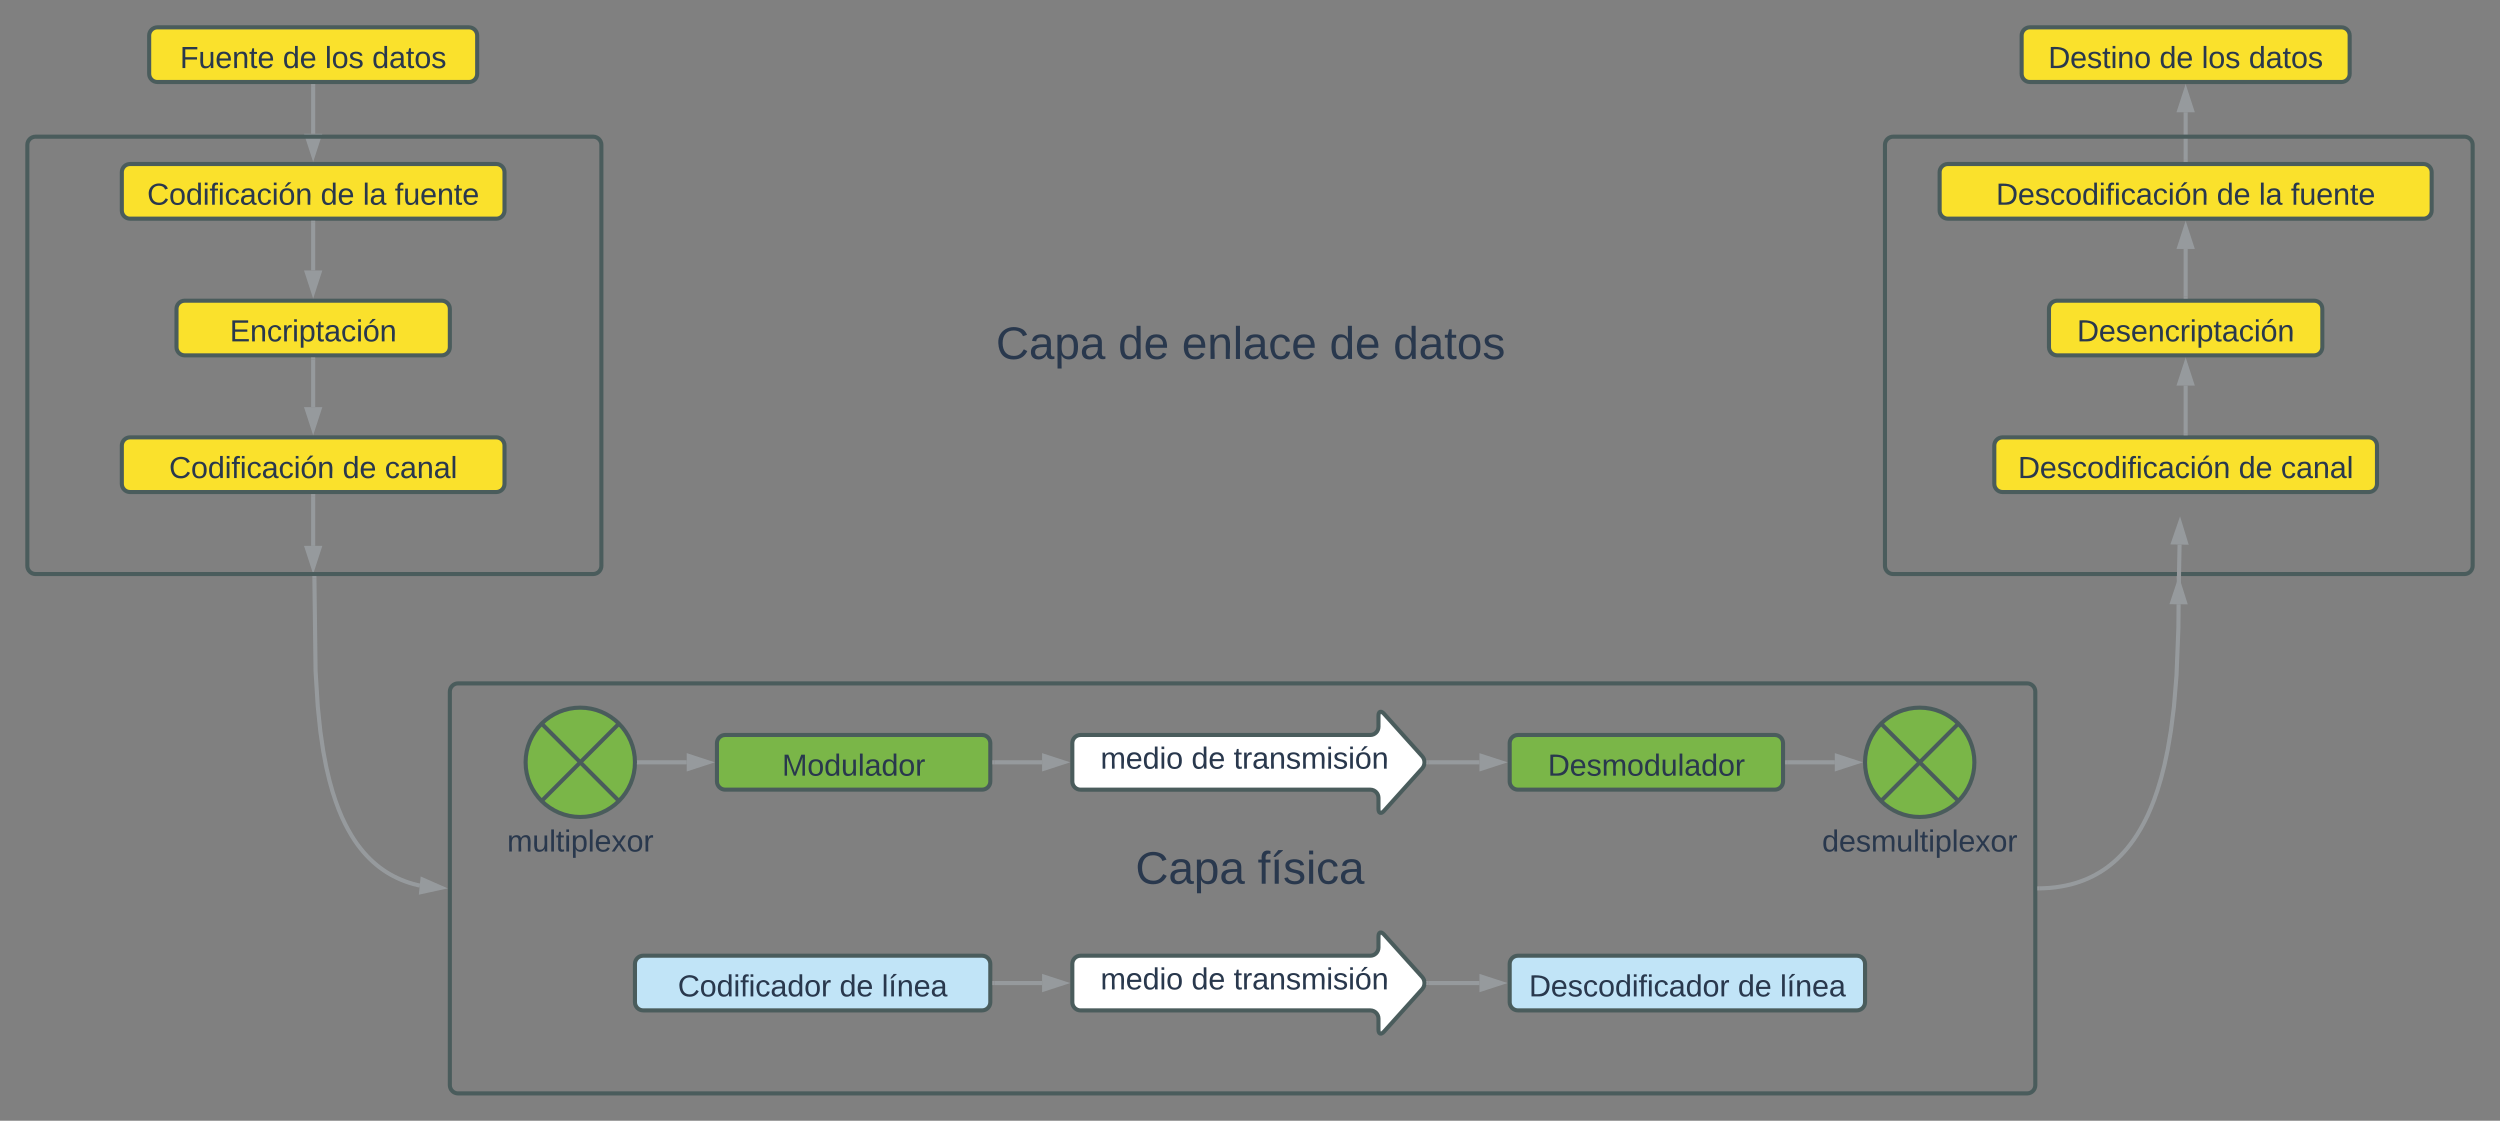 <svg xmlns="http://www.w3.org/2000/svg" xmlns:xlink="http://www.w3.org/1999/xlink" xmlns:lucid="lucid" width="1829.13" height="820"><rect width="100%" height="100%" fill="#808080" stroke="none"/><g transform="translate(-20.866 -160)" lucid:page-tab-id="0_0"><g class="lucid-layer" lucid:layer-id="Mr-yfr9wxqml" display="block"><path d="M130 186c0-3.3 2.7-6 6-6h228c3.3 0 6 2.7 6 6v28c0 3.3-2.7 6-6 6H136c-3.3 0-6-2.7-6-6z" stroke="#4a5c5c" stroke-width="3" fill="#fae12c"/><use xlink:href="#a" transform="matrix(1,0,0,1,142,192) translate(10.531 17.778)"/><use xlink:href="#b" transform="matrix(1,0,0,1,142,192) translate(85.778 17.778)"/><use xlink:href="#c" transform="matrix(1,0,0,1,142,192) translate(116.642 17.778)"/><use xlink:href="#d" transform="matrix(1,0,0,1,142,192) translate(151.148 17.778)"/><path d="M110 286c0-3.3 2.7-6 6-6h268c3.3 0 6 2.7 6 6v28c0 3.3-2.7 6-6 6H116c-3.3 0-6-2.7-6-6z" stroke="#4a5c5c" stroke-width="3" fill="#fae12c"/><use xlink:href="#e" transform="matrix(1,0,0,1,122,292) translate(6.549 17.778)"/><use xlink:href="#b" transform="matrix(1,0,0,1,122,292) translate(133.463 17.778)"/><use xlink:href="#f" transform="matrix(1,0,0,1,122,292) translate(164.327 17.778)"/><use xlink:href="#g" transform="matrix(1,0,0,1,122,292) translate(187.722 17.778)"/><path d="M150 386c0-3.3 2.7-6 6-6h188c3.3 0 6 2.7 6 6v28c0 3.3-2.7 6-6 6H156c-3.3 0-6-2.7-6-6z" stroke="#4a5c5c" stroke-width="3" fill="#fae12c"/><use xlink:href="#h" transform="matrix(1,0,0,1,162,392) translate(26.981 17.778)"/><path d="M110 486c0-3.3 2.7-6 6-6h268c3.3 0 6 2.7 6 6v28c0 3.3-2.7 6-6 6H116c-3.3 0-6-2.7-6-6z" stroke="#4a5c5c" stroke-width="3" fill="#fae12c"/><use xlink:href="#e" transform="matrix(1,0,0,1,122,492) translate(22.599 17.778)"/><use xlink:href="#b" transform="matrix(1,0,0,1,122,492) translate(149.512 17.778)"/><use xlink:href="#i" transform="matrix(1,0,0,1,122,492) translate(180.377 17.778)"/><path d="M545.43 703.75c0-3.3 2.7-6 6-6h188c3.32 0 6 2.7 6 6v28c0 3.3-2.68 6-6 6h-188c-3.3 0-6-2.7-6-6z" stroke="#4a5c5c" stroke-width="3" fill="#7ab648"/><use xlink:href="#j" transform="matrix(1,0,0,1,557.433,709.75) translate(35.623 17.778)"/><path d="M805.43 703.75c0-3.3 2.7-6 6-6h212c3.32 0 6-2.7 6-6v-8c0-3.3 1.8-4 4.02-1.54l27.97 31.1c2.22 2.45 2.22 6.45 0 8.9l-27.97 31.1c-2.22 2.45-4.02 1.76-4.02-1.55v-8c0-3.3-2.68-6-6-6h-212c-3.3 0-6-2.7-6-6z" stroke="#4a5c5c" stroke-width="3" fill="#fff"/><use xlink:href="#k" transform="matrix(1,0,0,1,810.433,682.75) translate(15.63 39.653)"/><use xlink:href="#b" transform="matrix(1,0,0,1,810.433,682.75) translate(82.173 39.653)"/><use xlink:href="#l" transform="matrix(1,0,0,1,810.433,682.75) translate(113.037 39.653)"/><path d="M1125.43 703.75c0-3.3 2.7-6 6-6h188c3.32 0 6 2.7 6 6v28c0 3.3-2.68 6-6 6h-188c-3.3 0-6-2.7-6-6z" stroke="#4a5c5c" stroke-width="3" fill="#7ab648"/><use xlink:href="#m" transform="matrix(1,0,0,1,1137.433,709.75) translate(15.901 17.778)"/><path d="M1480 486c0-3.3 2.7-6 6-6h268c3.3 0 6 2.7 6 6v28c0 3.3-2.7 6-6 6h-268c-3.3 0-6-2.7-6-6z" stroke="#4a5c5c" stroke-width="3" fill="#fae12c"/><use xlink:href="#n" transform="matrix(1,0,0,1,1492,492) translate(5.315 17.778)"/><use xlink:href="#b" transform="matrix(1,0,0,1,1492,492) translate(166.796 17.778)"/><use xlink:href="#i" transform="matrix(1,0,0,1,1492,492) translate(197.66 17.778)"/><path d="M1520 386c0-3.3 2.7-6 6-6h188c3.3 0 6 2.7 6 6v28c0 3.3-2.7 6-6 6h-188c-3.3 0-6-2.7-6-6z" stroke="#4a5c5c" stroke-width="3" fill="#fae12c"/><use xlink:href="#o" transform="matrix(1,0,0,1,1532,392) translate(8.494 17.778)"/><path d="M1440 286c0-3.3 2.7-6 6-6h348c3.3 0 6 2.7 6 6v28c0 3.3-2.7 6-6 6h-348c-3.3 0-6-2.7-6-6z" stroke="#4a5c5c" stroke-width="3" fill="#fae12c"/><use xlink:href="#n" transform="matrix(1,0,0,1,1452,292) translate(29.265 17.778)"/><use xlink:href="#b" transform="matrix(1,0,0,1,1452,292) translate(190.747 17.778)"/><use xlink:href="#f" transform="matrix(1,0,0,1,1452,292) translate(221.611 17.778)"/><use xlink:href="#g" transform="matrix(1,0,0,1,1452,292) translate(245.006 17.778)"/><path d="M1500 186c0-3.3 2.7-6 6-6h228c3.3 0 6 2.7 6 6v28c0 3.3-2.7 6-6 6h-228c-3.3 0-6-2.7-6-6z" stroke="#4a5c5c" stroke-width="3" fill="#fae12c"/><use xlink:href="#p" transform="matrix(1,0,0,1,1512,192) translate(7.475 17.778)"/><use xlink:href="#b" transform="matrix(1,0,0,1,1512,192) translate(88.833 17.778)"/><use xlink:href="#c" transform="matrix(1,0,0,1,1512,192) translate(119.698 17.778)"/><use xlink:href="#d" transform="matrix(1,0,0,1,1512,192) translate(154.204 17.778)"/><path d="M250 223v34.88" stroke="#969a9d" stroke-width="3" fill="none"/><path d="M251.5 223.04h-3v-1.54h3" fill="#969a9d"/><path d="M250 273.65l-4.64-14.27h9.28z" stroke="#969a9d" stroke-width="3" fill="#969a9d"/><path d="M250 323v34.88" stroke="#969a9d" stroke-width="3" fill="none"/><path d="M251.5 323.04h-3v-1.54h3" fill="#969a9d"/><path d="M250 373.65l-4.64-14.27h9.28z" stroke="#969a9d" stroke-width="3" fill="#969a9d"/><path d="M250 423v34.88" stroke="#969a9d" stroke-width="3" fill="none"/><path d="M251.5 423.04h-3v-1.54h3" fill="#969a9d"/><path d="M250 473.65l-4.64-14.27h9.28z" stroke="#969a9d" stroke-width="3" fill="#969a9d"/><path d="M1620 477v-34.88" stroke="#969a9d" stroke-width="3" fill="none"/><path d="M1621.5 478.5h-3v-1.54h3" fill="#969a9d"/><path d="M1620 426.35l4.64 14.27h-9.28z" stroke="#969a9d" stroke-width="3" fill="#969a9d"/><path d="M1620 377v-34.88" stroke="#969a9d" stroke-width="3" fill="none"/><path d="M1621.5 378.5h-3v-1.54h3" fill="#969a9d"/><path d="M1620 326.35l4.64 14.27h-9.28z" stroke="#969a9d" stroke-width="3" fill="#969a9d"/><path d="M1620 277v-34.88" stroke="#969a9d" stroke-width="3" fill="none"/><path d="M1621.5 278.5h-3v-1.54h3" fill="#969a9d"/><path d="M1620 226.35l4.64 14.27h-9.28z" stroke="#969a9d" stroke-width="3" fill="#969a9d"/><path d="M485.43 717.75c0 22.1-17.9 40-40 40s-40-17.9-40-40 17.9-40 40-40 40 17.9 40 40zm-68.28-28.3l56.57 56.6m-56.57 0l56.57-56.6" stroke="#4a5c5c" stroke-width="3" fill="#7ab648"/><path d="M325.43 753.75c0-3.3 2.7-6 6-6h228c3.32 0 6 2.7 6 6v48c0 3.3-2.68 6-6 6h-228c-3.3 0-6-2.7-6-6z" stroke="#000" stroke-opacity="0" stroke-width="3" fill="#fff" fill-opacity="0"/><use xlink:href="#q" transform="matrix(1,0,0,1,330.433,752.75) translate(61.451 30.278)"/><path d="M488.43 717.75h34.88" stroke="#969a9d" stroke-width="3" fill="none"/><path d="M488.47 719.25h-1.63l.1-1.48-.06-1.52h1.6" fill="#969a9d"/><path d="M539.08 717.75l-14.27 4.64v-9.3z" stroke="#969a9d" stroke-width="3" fill="#969a9d"/><path d="M748.43 717.75h34.88" stroke="#969a9d" stroke-width="3" fill="none"/><path d="M748.47 719.25h-1.54v-3h1.54" fill="#969a9d"/><path d="M799.08 717.75l-14.27 4.64v-9.3z" stroke="#969a9d" stroke-width="3" fill="#969a9d"/><path d="M1465.43 717.75c0 22.1-17.9 40-40 40s-40-17.9-40-40 17.9-40 40-40 40 17.9 40 40zm-68.28-28.3l56.57 56.6m-56.57 0l56.57-56.6" stroke="#4a5c5c" stroke-width="3" fill="#7ab648"/><path d="M1305.43 753.75c0-3.3 2.7-6 6-6h228c3.32 0 6 2.7 6 6v48c0 3.3-2.68 6-6 6h-228c-3.3 0-6-2.7-6-6z" stroke="#000" stroke-opacity="0" stroke-width="3" fill="#fff" fill-opacity="0"/><use xlink:href="#r" transform="matrix(1,0,0,1,1310.433,752.75) translate(43.549 30.278)"/><path d="M1066.03 717.75h37.28" stroke="#969a9d" stroke-width="3" fill="none"/><path d="M1066.07 719.25h-1.67l.18-2.1-.2-.9h1.7" fill="#969a9d"/><path d="M1119.08 717.75l-14.27 4.64v-9.28z" stroke="#969a9d" stroke-width="3" fill="#969a9d"/><path d="M1328.43 717.75h34.88" stroke="#969a9d" stroke-width="3" fill="none"/><path d="M1328.47 719.25h-1.54v-3h1.54" fill="#969a9d"/><path d="M1379.08 717.75l-14.27 4.64v-9.3z" stroke="#969a9d" stroke-width="3" fill="#969a9d"/><path d="M815.43 774.5c0-3.3 2.7-6 6-6h228c3.32 0 6 2.7 6 6v48c0 3.3-2.68 6-6 6h-228c-3.3 0-6-2.7-6-6z" stroke="#000" stroke-opacity="0" stroke-width="3" fill="#fff" fill-opacity="0"/><g><use xlink:href="#s" transform="matrix(1,0,0,1,820.433,773.5) translate(31.204 33.094)"/><use xlink:href="#t" transform="matrix(1,0,0,1,820.433,773.5) translate(120.593 33.094)"/></g><path d="M684.43 355.2c0-3.3 2.7-6 6-6h490c3.32 0 6 2.7 6 6V474c0 3.3-2.68 6-6 6h-490c-3.3 0-6-2.7-6-6z" stroke="#000" stroke-opacity="0" stroke-width="3" fill="#fff" fill-opacity="0"/><g><use xlink:href="#s" transform="matrix(1,0,0,1,689.433,354.2) translate(60.173 68.438)"/><use xlink:href="#u" transform="matrix(1,0,0,1,689.433,354.2) translate(149.562 68.438)"/><use xlink:href="#v" transform="matrix(1,0,0,1,689.433,354.2) translate(196.167 68.438)"/><use xlink:href="#u" transform="matrix(1,0,0,1,689.433,354.2) translate(304.197 68.438)"/><use xlink:href="#w" transform="matrix(1,0,0,1,689.433,354.2) translate(350.802 68.438)"/></g><path d="M485.43 865.25c0-3.3 2.7-6 6-6h248c3.32 0 6 2.7 6 6v28c0 3.3-2.68 6-6 6h-248c-3.3 0-6-2.7-6-6z" stroke="#4a5c5c" stroke-width="3" fill="#c1e4f7"/><g><use xlink:href="#x" transform="matrix(1,0,0,1,497.433,871.25) translate(19.389 17.778)"/><use xlink:href="#b" transform="matrix(1,0,0,1,497.433,871.25) translate(137.66 17.778)"/><use xlink:href="#y" transform="matrix(1,0,0,1,497.433,871.25) translate(168.525 17.778)"/></g><path d="M805.43 865.25c0-3.3 2.7-6 6-6h212c3.32 0 6-2.7 6-6v-8c0-3.3 1.8-4 4.02-1.54l27.97 31.1c2.22 2.45 2.22 6.45 0 8.9l-27.97 31.1c-2.22 2.45-4.02 1.76-4.02-1.55v-8c0-3.3-2.68-6-6-6h-212c-3.3 0-6-2.7-6-6z" stroke="#4a5c5c" stroke-width="3" fill="#fff"/><g><use xlink:href="#k" transform="matrix(1,0,0,1,810.433,844.25) translate(15.63 39.653)"/><use xlink:href="#b" transform="matrix(1,0,0,1,810.433,844.25) translate(82.173 39.653)"/><use xlink:href="#l" transform="matrix(1,0,0,1,810.433,844.25) translate(113.037 39.653)"/></g><path d="M748.43 879.25h34.88" stroke="#969a9d" stroke-width="3" fill="none"/><path d="M748.47 880.75h-1.54v-3h1.54" fill="#969a9d"/><path d="M799.08 879.25l-14.27 4.64v-9.3z" stroke="#969a9d" stroke-width="3" fill="#969a9d"/><path d="M1066.03 879.25h37.28" stroke="#969a9d" stroke-width="3" fill="none"/><path d="M1066.07 880.75h-1.67l.18-2.1-.2-.9h1.7" fill="#969a9d"/><path d="M1119.08 879.25l-14.27 4.64v-9.28z" stroke="#969a9d" stroke-width="3" fill="#969a9d"/><path d="M1125.43 865.25c0-3.3 2.7-6 6-6h248c3.32 0 6 2.7 6 6v28c0 3.3-2.68 6-6 6h-248c-3.3 0-6-2.7-6-6z" stroke="#4a5c5c" stroke-width="3" fill="#c1e4f7"/><g><use xlink:href="#z" transform="matrix(1,0,0,1,1137.433,871.25) translate(2.105 17.778)"/><use xlink:href="#b" transform="matrix(1,0,0,1,1137.433,871.25) translate(154.944 17.778)"/><use xlink:href="#y" transform="matrix(1,0,0,1,1137.433,871.25) translate(185.809 17.778)"/></g><path d="M250 523v36.38" stroke="#969a9d" stroke-width="3" fill="none"/><path d="M251.5 523.04h-3v-1.54h3" fill="#969a9d"/><path d="M250 575.15l-4.64-14.27h9.28z" stroke="#969a9d" stroke-width="3" fill="#969a9d"/></g><g class="lucid-layer" lucid:layer-id=".p-ykoxjwCIG" display="block"><path d="M1400 266c0-3.3 2.7-6 6-6h418c3.3 0 6 2.7 6 6v308c0 3.3-2.7 6-6 6h-418c-3.3 0-6-2.7-6-6zM40.87 266c0-3.3 2.68-6 6-6h408c3.3 0 6 2.7 6 6v308c0 3.3-2.7 6-6 6h-408c-3.32 0-6-2.7-6-6zM350 666c0-3.3 2.7-6 6-6h1148c3.3 0 6 2.7 6 6v288c0 3.3-2.7 6-6 6H356c-3.3 0-6-2.7-6-6z" stroke="#4a5c5c" stroke-width="3" fill-opacity="0"/><path d="M250.9 583l.86 68.08 1.6 25.78 1.9 18.38 2.1 14.3 2.2 11.6 2.27 9.67 2.3 8.25 2.3 7.1 2.3 6.22 2.3 5.48 2.3 4.87 2.3 4.37 2.26 3.94 2.27 3.58 2.26 3.27 2.28 2.98 2.28 2.76 2.3 2.54 2.3 2.36 2.33 2.18 2.36 2.04 2.4 1.9 2.43 1.76 2.47 1.65 2.54 1.54 2.63 1.45 2.7 1.33 2.77 1.24 2.88 1.14 3 1.05 3.14.95 3.3.85 1.5.32" stroke="#969a9d" stroke-width="3" fill="none"/><path d="M252.4 583.02l-3 .04-.03-1.56h3" fill="#969a9d"/><path d="M343.67 809.5L329 812.7l.95-9.23z" stroke="#969a9d" stroke-width="3" fill="#969a9d"/><path d="M1513 809.97l3.26-.07 4.44-.28 4.16-.43 3.9-.6 3.7-.7 3.53-.82 3.34-.94 3.22-1.04 3.08-1.15 2.98-1.25 2.88-1.35 2.8-1.47 2.72-1.57 2.67-1.68 2.6-1.8 2.56-1.96 2.53-2.1 2.5-2.24 2.46-2.43 2.46-2.63 2.45-2.83 2.44-3.1 2.45-3.35 2.45-3.7 2.45-4.04 2.46-4.5 2.5-4.98 2.47-5.6 2.5-6.3 2.5-7.2 2.5-8.28 2.48-9.67 2.42-11.46 2.34-13.88 2.2-17.37 1.9-22.94 1.38-34.88.15-17.3" stroke="#969a9d" stroke-width="3" fill="none"/><path d="M1513.07 811.47l-1.57.03v-3l1.5-.03" fill="#969a9d"/><path d="M1614.96 586.35l4.52 14.3-9.27-.07z" stroke="#969a9d" stroke-width="3" fill="#969a9d"/><path d="M1615 583l.03 2.53v.02h.02v-.23l.5-26.9" stroke="#969a9d" stroke-width="3" fill="none"/><path d="M1616.5 583.03l-3 .02v-1.55h3" fill="#969a9d"/><path d="M1615.82 542.66l4.38 14.35-9.27-.16z" stroke="#969a9d" stroke-width="3" fill="#969a9d"/></g><defs><path fill="#29384d" d="M63-220v92h138v28H63V0H30v-248h175v28H63" id="A"/><path fill="#29384d" d="M84 4C-5 8 30-112 23-190h32v120c0 31 7 50 39 49 72-2 45-101 50-169h31l1 190h-30c-1-10 1-25-2-33-11 22-28 36-60 37" id="B"/><path fill="#29384d" d="M100-194c63 0 86 42 84 106H49c0 40 14 67 53 68 26 1 43-12 49-29l28 8c-11 28-37 45-77 45C44 4 14-33 15-96c1-61 26-98 85-98zm52 81c6-60-76-77-97-28-3 7-6 17-6 28h103" id="C"/><path fill="#29384d" d="M117-194c89-4 53 116 60 194h-32v-121c0-31-8-49-39-48C34-167 62-67 57 0H25l-1-190h30c1 10-1 24 2 32 11-22 29-35 61-36" id="D"/><path fill="#29384d" d="M59-47c-2 24 18 29 38 22v24C64 9 27 4 27-40v-127H5v-23h24l9-43h21v43h35v23H59v120" id="E"/><g id="a"><use transform="matrix(0.062,0,0,0.062,0,0)" xlink:href="#A"/><use transform="matrix(0.062,0,0,0.062,13.519,0)" xlink:href="#B"/><use transform="matrix(0.062,0,0,0.062,25.864,0)" xlink:href="#C"/><use transform="matrix(0.062,0,0,0.062,38.21,0)" xlink:href="#D"/><use transform="matrix(0.062,0,0,0.062,50.556,0)" xlink:href="#E"/><use transform="matrix(0.062,0,0,0.062,56.728,0)" xlink:href="#C"/></g><path fill="#29384d" d="M85-194c31 0 48 13 60 33l-1-100h32l1 261h-30c-2-10 0-23-3-31C134-8 116 4 85 4 32 4 16-35 15-94c0-66 23-100 70-100zm9 24c-40 0-46 34-46 75 0 40 6 74 45 74 42 0 51-32 51-76 0-42-9-74-50-73" id="F"/><g id="b"><use transform="matrix(0.062,0,0,0.062,0,0)" xlink:href="#F"/><use transform="matrix(0.062,0,0,0.062,12.346,0)" xlink:href="#C"/></g><path fill="#29384d" d="M24 0v-261h32V0H24" id="G"/><path fill="#29384d" d="M100-194c62-1 85 37 85 99 1 63-27 99-86 99S16-35 15-95c0-66 28-99 85-99zM99-20c44 1 53-31 53-75 0-43-8-75-51-75s-53 32-53 75 10 74 51 75" id="H"/><path fill="#29384d" d="M135-143c-3-34-86-38-87 0 15 53 115 12 119 90S17 21 10-45l28-5c4 36 97 45 98 0-10-56-113-15-118-90-4-57 82-63 122-42 12 7 21 19 24 35" id="I"/><g id="c"><use transform="matrix(0.062,0,0,0.062,0,0)" xlink:href="#G"/><use transform="matrix(0.062,0,0,0.062,4.877,0)" xlink:href="#H"/><use transform="matrix(0.062,0,0,0.062,17.222,0)" xlink:href="#I"/></g><path fill="#29384d" d="M141-36C126-15 110 5 73 4 37 3 15-17 15-53c-1-64 63-63 125-63 3-35-9-54-41-54-24 1-41 7-42 31l-33-3c5-37 33-52 76-52 45 0 72 20 72 64v82c-1 20 7 32 28 27v20c-31 9-61-2-59-35zM48-53c0 20 12 33 32 33 41-3 63-29 60-74-43 2-92-5-92 41" id="J"/><g id="d"><use transform="matrix(0.062,0,0,0.062,0,0)" xlink:href="#F"/><use transform="matrix(0.062,0,0,0.062,12.346,0)" xlink:href="#J"/><use transform="matrix(0.062,0,0,0.062,24.691,0)" xlink:href="#E"/><use transform="matrix(0.062,0,0,0.062,30.864,0)" xlink:href="#H"/><use transform="matrix(0.062,0,0,0.062,43.21,0)" xlink:href="#I"/></g><path fill="#29384d" d="M212-179c-10-28-35-45-73-45-59 0-87 40-87 99 0 60 29 101 89 101 43 0 62-24 78-52l27 14C228-24 195 4 139 4 59 4 22-46 18-125c-6-104 99-153 187-111 19 9 31 26 39 46" id="K"/><path fill="#29384d" d="M24-231v-30h32v30H24zM24 0v-190h32V0H24" id="L"/><path fill="#29384d" d="M101-234c-31-9-42 10-38 44h38v23H63V0H32v-167H5v-23h27c-7-52 17-82 69-68v24" id="M"/><path fill="#29384d" d="M96-169c-40 0-48 33-48 73s9 75 48 75c24 0 41-14 43-38l32 2c-6 37-31 61-74 61-59 0-76-41-82-99-10-93 101-131 147-64 4 7 5 14 7 22l-32 3c-4-21-16-35-41-35" id="N"/><path fill="#29384d" d="M100-194c62-1 85 37 85 99 1 63-27 99-86 99S16-35 15-95c0-66 28-99 85-99zM99-20c44 1 53-31 53-75 0-43-8-75-51-75s-53 32-53 75 10 74 51 75zM76-211c8-23 27-35 38-54h36v5l-58 49H76" id="O"/><g id="e"><use transform="matrix(0.062,0,0,0.062,0,0)" xlink:href="#K"/><use transform="matrix(0.062,0,0,0.062,15.988,0)" xlink:href="#H"/><use transform="matrix(0.062,0,0,0.062,28.333,0)" xlink:href="#F"/><use transform="matrix(0.062,0,0,0.062,40.679,0)" xlink:href="#L"/><use transform="matrix(0.062,0,0,0.062,45.556,0)" xlink:href="#M"/><use transform="matrix(0.062,0,0,0.062,51.728,0)" xlink:href="#L"/><use transform="matrix(0.062,0,0,0.062,56.605,0)" xlink:href="#N"/><use transform="matrix(0.062,0,0,0.062,67.716,0)" xlink:href="#J"/><use transform="matrix(0.062,0,0,0.062,80.062,0)" xlink:href="#N"/><use transform="matrix(0.062,0,0,0.062,91.173,0)" xlink:href="#L"/><use transform="matrix(0.062,0,0,0.062,96.049,0)" xlink:href="#O"/><use transform="matrix(0.062,0,0,0.062,108.395,0)" xlink:href="#D"/></g><g id="f"><use transform="matrix(0.062,0,0,0.062,0,0)" xlink:href="#G"/><use transform="matrix(0.062,0,0,0.062,4.877,0)" xlink:href="#J"/></g><g id="g"><use transform="matrix(0.062,0,0,0.062,0,0)" xlink:href="#M"/><use transform="matrix(0.062,0,0,0.062,6.173,0)" xlink:href="#B"/><use transform="matrix(0.062,0,0,0.062,18.519,0)" xlink:href="#C"/><use transform="matrix(0.062,0,0,0.062,30.864,0)" xlink:href="#D"/><use transform="matrix(0.062,0,0,0.062,43.21,0)" xlink:href="#E"/><use transform="matrix(0.062,0,0,0.062,49.383,0)" xlink:href="#C"/></g><path fill="#29384d" d="M30 0v-248h187v28H63v79h144v27H63v87h162V0H30" id="P"/><path fill="#29384d" d="M114-163C36-179 61-72 57 0H25l-1-190h30c1 12-1 29 2 39 6-27 23-49 58-41v29" id="Q"/><path fill="#29384d" d="M115-194c55 1 70 41 70 98S169 2 115 4C84 4 66-9 55-30l1 105H24l-1-265h31l2 30c10-21 28-34 59-34zm-8 174c40 0 45-34 45-75s-6-73-45-74c-42 0-51 32-51 76 0 43 10 73 51 73" id="R"/><g id="h"><use transform="matrix(0.062,0,0,0.062,0,0)" xlink:href="#P"/><use transform="matrix(0.062,0,0,0.062,14.815,0)" xlink:href="#D"/><use transform="matrix(0.062,0,0,0.062,27.16,0)" xlink:href="#N"/><use transform="matrix(0.062,0,0,0.062,38.272,0)" xlink:href="#Q"/><use transform="matrix(0.062,0,0,0.062,45.617,0)" xlink:href="#L"/><use transform="matrix(0.062,0,0,0.062,50.494,0)" xlink:href="#R"/><use transform="matrix(0.062,0,0,0.062,62.84,0)" xlink:href="#E"/><use transform="matrix(0.062,0,0,0.062,69.012,0)" xlink:href="#J"/><use transform="matrix(0.062,0,0,0.062,81.358,0)" xlink:href="#N"/><use transform="matrix(0.062,0,0,0.062,92.469,0)" xlink:href="#L"/><use transform="matrix(0.062,0,0,0.062,97.346,0)" xlink:href="#O"/><use transform="matrix(0.062,0,0,0.062,109.691,0)" xlink:href="#D"/></g><g id="i"><use transform="matrix(0.062,0,0,0.062,0,0)" xlink:href="#N"/><use transform="matrix(0.062,0,0,0.062,11.111,0)" xlink:href="#J"/><use transform="matrix(0.062,0,0,0.062,23.457,0)" xlink:href="#D"/><use transform="matrix(0.062,0,0,0.062,35.802,0)" xlink:href="#J"/><use transform="matrix(0.062,0,0,0.062,48.148,0)" xlink:href="#G"/></g><path fill="#29384d" d="M240 0l2-218c-23 76-54 145-80 218h-23L58-218 59 0H30v-248h44l77 211c21-75 51-140 76-211h43V0h-30" id="S"/><g id="j"><use transform="matrix(0.062,0,0,0.062,0,0)" xlink:href="#S"/><use transform="matrix(0.062,0,0,0.062,18.457,0)" xlink:href="#H"/><use transform="matrix(0.062,0,0,0.062,30.802,0)" xlink:href="#F"/><use transform="matrix(0.062,0,0,0.062,43.148,0)" xlink:href="#B"/><use transform="matrix(0.062,0,0,0.062,55.494,0)" xlink:href="#G"/><use transform="matrix(0.062,0,0,0.062,60.37,0)" xlink:href="#J"/><use transform="matrix(0.062,0,0,0.062,72.716,0)" xlink:href="#F"/><use transform="matrix(0.062,0,0,0.062,85.062,0)" xlink:href="#H"/><use transform="matrix(0.062,0,0,0.062,97.407,0)" xlink:href="#Q"/></g><path fill="#29384d" d="M210-169c-67 3-38 105-44 169h-31v-121c0-29-5-50-35-48C34-165 62-65 56 0H25l-1-190h30c1 10-1 24 2 32 10-44 99-50 107 0 11-21 27-35 58-36 85-2 47 119 55 194h-31v-121c0-29-5-49-35-48" id="T"/><g id="k"><use transform="matrix(0.062,0,0,0.062,0,0)" xlink:href="#T"/><use transform="matrix(0.062,0,0,0.062,18.457,0)" xlink:href="#C"/><use transform="matrix(0.062,0,0,0.062,30.802,0)" xlink:href="#F"/><use transform="matrix(0.062,0,0,0.062,43.148,0)" xlink:href="#L"/><use transform="matrix(0.062,0,0,0.062,48.025,0)" xlink:href="#H"/></g><g id="l"><use transform="matrix(0.062,0,0,0.062,0,0)" xlink:href="#E"/><use transform="matrix(0.062,0,0,0.062,6.173,0)" xlink:href="#Q"/><use transform="matrix(0.062,0,0,0.062,13.519,0)" xlink:href="#J"/><use transform="matrix(0.062,0,0,0.062,25.864,0)" xlink:href="#D"/><use transform="matrix(0.062,0,0,0.062,38.21,0)" xlink:href="#I"/><use transform="matrix(0.062,0,0,0.062,49.321,0)" xlink:href="#T"/><use transform="matrix(0.062,0,0,0.062,67.778,0)" xlink:href="#L"/><use transform="matrix(0.062,0,0,0.062,72.654,0)" xlink:href="#I"/><use transform="matrix(0.062,0,0,0.062,83.765,0)" xlink:href="#L"/><use transform="matrix(0.062,0,0,0.062,88.642,0)" xlink:href="#O"/><use transform="matrix(0.062,0,0,0.062,100.988,0)" xlink:href="#D"/></g><path fill="#29384d" d="M30-248c118-7 216 8 213 122C240-48 200 0 122 0H30v-248zM63-27c89 8 146-16 146-99s-60-101-146-95v194" id="U"/><g id="m"><use transform="matrix(0.062,0,0,0.062,0,0)" xlink:href="#U"/><use transform="matrix(0.062,0,0,0.062,15.988,0)" xlink:href="#C"/><use transform="matrix(0.062,0,0,0.062,28.333,0)" xlink:href="#I"/><use transform="matrix(0.062,0,0,0.062,39.444,0)" xlink:href="#T"/><use transform="matrix(0.062,0,0,0.062,57.901,0)" xlink:href="#H"/><use transform="matrix(0.062,0,0,0.062,70.247,0)" xlink:href="#F"/><use transform="matrix(0.062,0,0,0.062,82.593,0)" xlink:href="#B"/><use transform="matrix(0.062,0,0,0.062,94.938,0)" xlink:href="#G"/><use transform="matrix(0.062,0,0,0.062,99.815,0)" xlink:href="#J"/><use transform="matrix(0.062,0,0,0.062,112.16,0)" xlink:href="#F"/><use transform="matrix(0.062,0,0,0.062,124.506,0)" xlink:href="#H"/><use transform="matrix(0.062,0,0,0.062,136.852,0)" xlink:href="#Q"/></g><g id="n"><use transform="matrix(0.062,0,0,0.062,0,0)" xlink:href="#U"/><use transform="matrix(0.062,0,0,0.062,15.988,0)" xlink:href="#C"/><use transform="matrix(0.062,0,0,0.062,28.333,0)" xlink:href="#I"/><use transform="matrix(0.062,0,0,0.062,39.444,0)" xlink:href="#N"/><use transform="matrix(0.062,0,0,0.062,50.556,0)" xlink:href="#H"/><use transform="matrix(0.062,0,0,0.062,62.901,0)" xlink:href="#F"/><use transform="matrix(0.062,0,0,0.062,75.247,0)" xlink:href="#L"/><use transform="matrix(0.062,0,0,0.062,80.123,0)" xlink:href="#M"/><use transform="matrix(0.062,0,0,0.062,86.296,0)" xlink:href="#L"/><use transform="matrix(0.062,0,0,0.062,91.173,0)" xlink:href="#N"/><use transform="matrix(0.062,0,0,0.062,102.284,0)" xlink:href="#J"/><use transform="matrix(0.062,0,0,0.062,114.63,0)" xlink:href="#N"/><use transform="matrix(0.062,0,0,0.062,125.741,0)" xlink:href="#L"/><use transform="matrix(0.062,0,0,0.062,130.617,0)" xlink:href="#O"/><use transform="matrix(0.062,0,0,0.062,142.963,0)" xlink:href="#D"/></g><g id="o"><use transform="matrix(0.062,0,0,0.062,0,0)" xlink:href="#U"/><use transform="matrix(0.062,0,0,0.062,15.988,0)" xlink:href="#C"/><use transform="matrix(0.062,0,0,0.062,28.333,0)" xlink:href="#I"/><use transform="matrix(0.062,0,0,0.062,39.444,0)" xlink:href="#C"/><use transform="matrix(0.062,0,0,0.062,51.79,0)" xlink:href="#D"/><use transform="matrix(0.062,0,0,0.062,64.136,0)" xlink:href="#N"/><use transform="matrix(0.062,0,0,0.062,75.247,0)" xlink:href="#Q"/><use transform="matrix(0.062,0,0,0.062,82.593,0)" xlink:href="#L"/><use transform="matrix(0.062,0,0,0.062,87.469,0)" xlink:href="#R"/><use transform="matrix(0.062,0,0,0.062,99.815,0)" xlink:href="#E"/><use transform="matrix(0.062,0,0,0.062,105.988,0)" xlink:href="#J"/><use transform="matrix(0.062,0,0,0.062,118.333,0)" xlink:href="#N"/><use transform="matrix(0.062,0,0,0.062,129.444,0)" xlink:href="#L"/><use transform="matrix(0.062,0,0,0.062,134.321,0)" xlink:href="#O"/><use transform="matrix(0.062,0,0,0.062,146.667,0)" xlink:href="#D"/></g><g id="p"><use transform="matrix(0.062,0,0,0.062,0,0)" xlink:href="#U"/><use transform="matrix(0.062,0,0,0.062,15.988,0)" xlink:href="#C"/><use transform="matrix(0.062,0,0,0.062,28.333,0)" xlink:href="#I"/><use transform="matrix(0.062,0,0,0.062,39.444,0)" xlink:href="#E"/><use transform="matrix(0.062,0,0,0.062,45.617,0)" xlink:href="#L"/><use transform="matrix(0.062,0,0,0.062,50.494,0)" xlink:href="#D"/><use transform="matrix(0.062,0,0,0.062,62.84,0)" xlink:href="#H"/></g><path fill="#29384d" d="M141 0L90-78 38 0H4l68-98-65-92h35l48 74 47-74h35l-64 92 68 98h-35" id="V"/><g id="q"><use transform="matrix(0.062,0,0,0.062,0,0)" xlink:href="#T"/><use transform="matrix(0.062,0,0,0.062,18.457,0)" xlink:href="#B"/><use transform="matrix(0.062,0,0,0.062,30.802,0)" xlink:href="#G"/><use transform="matrix(0.062,0,0,0.062,35.679,0)" xlink:href="#E"/><use transform="matrix(0.062,0,0,0.062,41.852,0)" xlink:href="#L"/><use transform="matrix(0.062,0,0,0.062,46.728,0)" xlink:href="#R"/><use transform="matrix(0.062,0,0,0.062,59.074,0)" xlink:href="#G"/><use transform="matrix(0.062,0,0,0.062,63.951,0)" xlink:href="#C"/><use transform="matrix(0.062,0,0,0.062,76.296,0)" xlink:href="#V"/><use transform="matrix(0.062,0,0,0.062,87.407,0)" xlink:href="#H"/><use transform="matrix(0.062,0,0,0.062,99.753,0)" xlink:href="#Q"/></g><g id="r"><use transform="matrix(0.062,0,0,0.062,0,0)" xlink:href="#F"/><use transform="matrix(0.062,0,0,0.062,12.346,0)" xlink:href="#C"/><use transform="matrix(0.062,0,0,0.062,24.691,0)" xlink:href="#I"/><use transform="matrix(0.062,0,0,0.062,35.802,0)" xlink:href="#T"/><use transform="matrix(0.062,0,0,0.062,54.259,0)" xlink:href="#B"/><use transform="matrix(0.062,0,0,0.062,66.605,0)" xlink:href="#G"/><use transform="matrix(0.062,0,0,0.062,71.481,0)" xlink:href="#E"/><use transform="matrix(0.062,0,0,0.062,77.654,0)" xlink:href="#L"/><use transform="matrix(0.062,0,0,0.062,82.531,0)" xlink:href="#R"/><use transform="matrix(0.062,0,0,0.062,94.877,0)" xlink:href="#G"/><use transform="matrix(0.062,0,0,0.062,99.753,0)" xlink:href="#C"/><use transform="matrix(0.062,0,0,0.062,112.099,0)" xlink:href="#V"/><use transform="matrix(0.062,0,0,0.062,123.21,0)" xlink:href="#H"/><use transform="matrix(0.062,0,0,0.062,135.556,0)" xlink:href="#Q"/></g><g id="s"><use transform="matrix(0.093,0,0,0.093,0,0)" xlink:href="#K"/><use transform="matrix(0.093,0,0,0.093,24.141,0)" xlink:href="#J"/><use transform="matrix(0.093,0,0,0.093,42.783,0)" xlink:href="#R"/><use transform="matrix(0.093,0,0,0.093,61.425,0)" xlink:href="#J"/></g><path fill="#29384d" d="M34 0v-190h32V0H34zM24-211c8-23 27-35 38-54h36v5l-58 49H24" id="W"/><g id="t"><use transform="matrix(0.093,0,0,0.093,0,0)" xlink:href="#M"/><use transform="matrix(0.093,0,0,0.093,9.321,0)" xlink:href="#W"/><use transform="matrix(0.093,0,0,0.093,18.642,0)" xlink:href="#I"/><use transform="matrix(0.093,0,0,0.093,35.42,0)" xlink:href="#L"/><use transform="matrix(0.093,0,0,0.093,42.783,0)" xlink:href="#N"/><use transform="matrix(0.093,0,0,0.093,59.561,0)" xlink:href="#J"/></g><g id="u"><use transform="matrix(0.093,0,0,0.093,0,0)" xlink:href="#F"/><use transform="matrix(0.093,0,0,0.093,18.642,0)" xlink:href="#C"/></g><g id="v"><use transform="matrix(0.093,0,0,0.093,0,0)" xlink:href="#C"/><use transform="matrix(0.093,0,0,0.093,18.642,0)" xlink:href="#D"/><use transform="matrix(0.093,0,0,0.093,37.284,0)" xlink:href="#G"/><use transform="matrix(0.093,0,0,0.093,44.648,0)" xlink:href="#J"/><use transform="matrix(0.093,0,0,0.093,63.29,0)" xlink:href="#N"/><use transform="matrix(0.093,0,0,0.093,80.067,0)" xlink:href="#C"/></g><g id="w"><use transform="matrix(0.093,0,0,0.093,0,0)" xlink:href="#F"/><use transform="matrix(0.093,0,0,0.093,18.642,0)" xlink:href="#J"/><use transform="matrix(0.093,0,0,0.093,37.284,0)" xlink:href="#E"/><use transform="matrix(0.093,0,0,0.093,46.605,0)" xlink:href="#H"/><use transform="matrix(0.093,0,0,0.093,65.247,0)" xlink:href="#I"/></g><g id="x"><use transform="matrix(0.062,0,0,0.062,0,0)" xlink:href="#K"/><use transform="matrix(0.062,0,0,0.062,15.988,0)" xlink:href="#H"/><use transform="matrix(0.062,0,0,0.062,28.333,0)" xlink:href="#F"/><use transform="matrix(0.062,0,0,0.062,40.679,0)" xlink:href="#L"/><use transform="matrix(0.062,0,0,0.062,45.556,0)" xlink:href="#M"/><use transform="matrix(0.062,0,0,0.062,51.728,0)" xlink:href="#L"/><use transform="matrix(0.062,0,0,0.062,56.605,0)" xlink:href="#N"/><use transform="matrix(0.062,0,0,0.062,67.716,0)" xlink:href="#J"/><use transform="matrix(0.062,0,0,0.062,80.062,0)" xlink:href="#F"/><use transform="matrix(0.062,0,0,0.062,92.407,0)" xlink:href="#H"/><use transform="matrix(0.062,0,0,0.062,104.753,0)" xlink:href="#Q"/></g><g id="y"><use transform="matrix(0.062,0,0,0.062,0,0)" xlink:href="#G"/><use transform="matrix(0.062,0,0,0.062,4.877,0)" xlink:href="#W"/><use transform="matrix(0.062,0,0,0.062,11.049,0)" xlink:href="#D"/><use transform="matrix(0.062,0,0,0.062,23.395,0)" xlink:href="#C"/><use transform="matrix(0.062,0,0,0.062,35.741,0)" xlink:href="#J"/></g><g id="z"><use transform="matrix(0.062,0,0,0.062,0,0)" xlink:href="#U"/><use transform="matrix(0.062,0,0,0.062,15.988,0)" xlink:href="#C"/><use transform="matrix(0.062,0,0,0.062,28.333,0)" xlink:href="#I"/><use transform="matrix(0.062,0,0,0.062,39.444,0)" xlink:href="#N"/><use transform="matrix(0.062,0,0,0.062,50.556,0)" xlink:href="#H"/><use transform="matrix(0.062,0,0,0.062,62.901,0)" xlink:href="#F"/><use transform="matrix(0.062,0,0,0.062,75.247,0)" xlink:href="#L"/><use transform="matrix(0.062,0,0,0.062,80.123,0)" xlink:href="#M"/><use transform="matrix(0.062,0,0,0.062,86.296,0)" xlink:href="#L"/><use transform="matrix(0.062,0,0,0.062,91.173,0)" xlink:href="#N"/><use transform="matrix(0.062,0,0,0.062,102.284,0)" xlink:href="#J"/><use transform="matrix(0.062,0,0,0.062,114.63,0)" xlink:href="#F"/><use transform="matrix(0.062,0,0,0.062,126.975,0)" xlink:href="#H"/><use transform="matrix(0.062,0,0,0.062,139.321,0)" xlink:href="#Q"/></g></defs></g></svg>